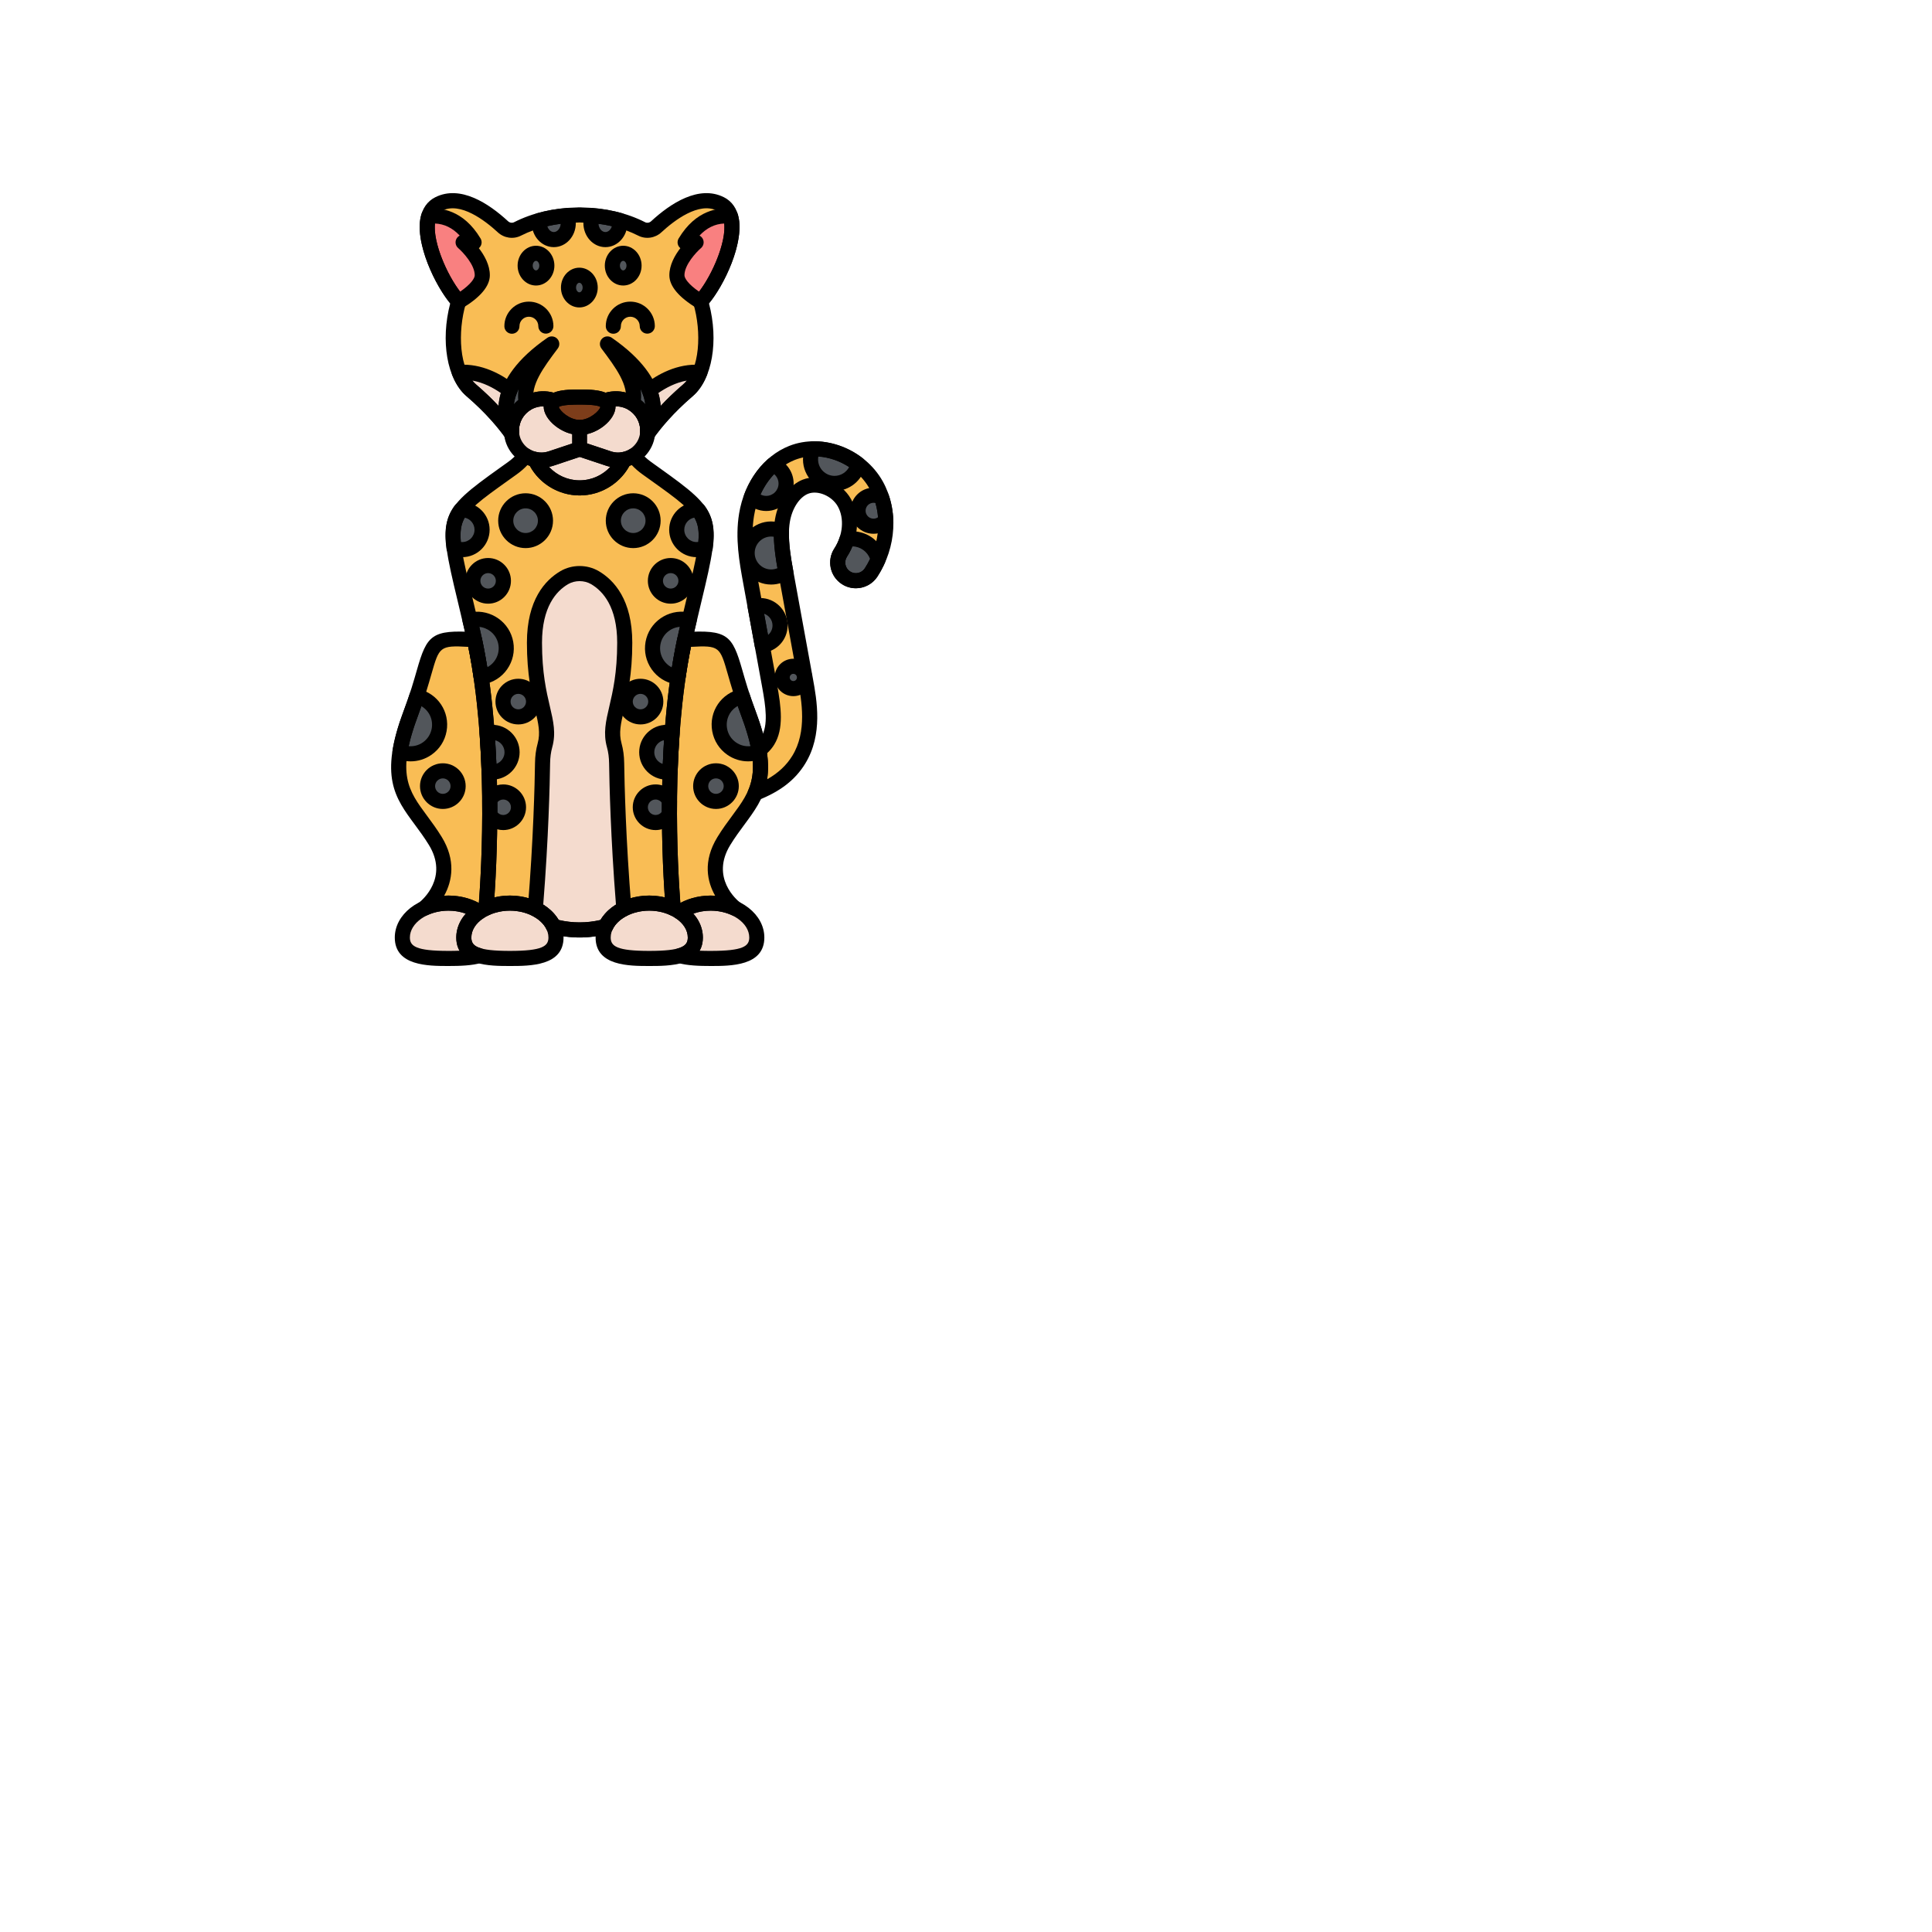 <svg enable-background="new 0 0 512 512" height="100" viewBox="-64 -64 640 640" width="100" xmlns="http://www.w3.org/2000/svg"><path d="m162.83 147.9c-7.366 34.371-4.826 76.519-3.843 88.931-.022-.01-.047-.017-.07-.027.834.374 1.615.805 2.336 1.288-.001-.001-.001-.001-.002-.002 2.703-1.81 6.264-2.921 10.182-2.921 3.016 0 5.82.661 8.188 1.788-.582-.457-11.75-9.478-3.815-22.388 8.145-13.252 17.649-16.866 8.145-42.164-8.646-23.014-3.254-25.588-21.121-24.505z" fill="#f9bd55"/><path d="m76.407 236.936c2.358-1.113 5.144-1.767 8.141-1.767 3.918 0 7.479 1.111 10.182 2.921-.001.001-.001.001-.001.001.706-.473 1.47-.896 2.286-1.266.984-12.418 3.522-54.559-3.843-88.926-17.866-1.083-12.475 1.491-21.121 24.506-9.503 25.298 0 28.912 8.145 42.164 7.836 12.751-2.96 21.707-3.789 22.367z" fill="#f9bd55"/><path d="m150.261 91.089c-1.64-1.175-3.124-2.567-4.368-4.147-1.059.651-2.226 1.088-3.435 1.307.109-.019.22-.024.328-.046-2.594 5.563-8.234 9.42-14.777 9.42-6.55 0-12.193-3.865-14.783-9.437-1.096-.235-2.153-.65-3.119-1.244-1.243 1.581-2.727 2.972-4.368 4.147-24.908 17.845-22.361 14.304-13.112 54.342 8.038 34.792 5.392 78.69 4.386 91.4 2.309-1.047 5.009-1.661 7.908-1.661 6.711 0 12.397 3.235 14.444 7.727 5.626 1.536 11.644 1.536 17.269 0 2.048-4.491 7.734-7.727 14.444-7.727 2.899 0 5.599.614 7.908 1.661-1.007-12.71-3.652-56.608 4.386-91.4 9.25-40.038 11.797-36.497-13.111-54.342z" fill="#f9bd55"/><path d="m226.245 96.685c-5.469-9.796-17.985-14.571-27.897-10.644-7.704 3.052-13.469 10.898-15.043 20.476-1.284 7.812.12 15.501 1.359 22.285l6.276 34.372c1.277 6.99 2.192 13.643-.6 18.191-.745 1.214-1.739 2.25-2.92 3.157 1.044 6.137.371 10.489-1.239 14.244 5.782-2.267 10.999-5.524 14.422-11.101 5.434-8.854 3.478-19.566 2.183-26.654l-6.276-34.371c-1.115-6.105-2.268-12.418-1.323-18.168.879-5.345 3.86-9.755 7.596-11.235 4.353-1.722 10.404.761 12.948 5.319 2.625 4.702 2.122 11.335-1.251 16.504-1.817 2.785-1.033 6.515 1.751 8.333 2.785 1.817 6.516 1.033 8.333-1.751 5.842-8.955 6.502-20.32 1.681-28.957z" fill="#f9bd55"/><g fill="#52565b"><circle cx="198.805" cy="160.412" r="3.695"/><path d="m153.174 198.348c-2.797 0-5.064 2.267-5.064 5.064s2.267 5.064 5.064 5.064c2.035 0 3.778-1.208 4.582-2.939-.003-1.382.003-2.795.015-4.223-.799-1.746-2.551-2.966-4.597-2.966z"/><circle cx="158.174" cy="128.412" r="5.064"/><circle cx="148.174" cy="168.412" r="5.064"/><circle cx="173.174" cy="196.412" r="5.064"/><path d="m191.452 127.139c1.827 0 3.505-.623 4.848-1.658-.817-4.506-1.565-9.093-1.428-13.465-1.037-.496-2.194-.781-3.42-.781-4.392 0-7.952 3.56-7.952 7.952s3.56 7.952 7.952 7.952z"/><path d="m205.317 84.692c-.518 1.056-.817 2.239-.817 3.495 0 4.392 3.56 7.952 7.952 7.952 3.848 0 7.056-2.733 7.793-6.363-4.297-3.341-9.659-5.184-14.928-5.084z"/><path d="m228.061 100.837c-.784-.487-1.701-.78-2.692-.78-2.834 0-5.131 2.297-5.131 5.131s2.297 5.131 5.131 5.131c1.653 0 3.108-.795 4.046-2.009-.099-2.563-.548-5.08-1.354-7.473z"/><path d="m186.13 136.831 2.356 12.905c3.323-.333 5.918-3.138 5.918-6.55 0-3.636-2.947-6.583-6.583-6.583-.586.001-1.15.085-1.691.228z"/><path d="m189.821 102.77c3.636 0 6.583-2.948 6.583-6.583 0-2.862-1.83-5.291-4.38-6.198-3.07 2.732-5.522 6.371-7.113 10.572 1.206 1.353 2.956 2.209 4.91 2.209z"/><path d="m156.821 178.604c-3.636 0-6.583 2.947-6.583 6.583s2.947 6.583 6.583 6.583c.393 0 .775-.041 1.149-.107.14-4.177.355-8.464.668-12.8-.578-.165-1.186-.259-1.817-.259z"/><path d="m160.174 111.484c0 3.636 2.947 6.583 6.583 6.583 1.033 0 2.006-.244 2.875-.668.746-5.596.188-9.116-2.288-12.469-.194-.017-.389-.03-.587-.03-3.635.001-6.583 2.948-6.583 6.584z"/><circle cx="145.757" cy="108.484" r="6.583"/><path d="m164.302 141.454c-5.094-1.381-10.357 1.6-11.781 6.692-1.431 5.117 1.557 10.426 6.675 11.857.477.133.955.211 1.431.267.735-5.049 1.635-10.032 2.746-14.839.318-1.378.627-2.699.929-3.977z"/><path d="m174.395 177.785c.94 5.23 5.941 8.708 11.171 7.769.675-.121 1.312-.325 1.922-.575-.557-3.521-1.68-7.629-3.538-12.573-.78-2.077-1.443-3.981-2.022-5.738-5.096 1.047-8.458 5.967-7.533 11.117z"/><path d="m107.758 203.412c0-2.797-2.267-5.064-5.064-5.064-1.949 0-3.62 1.113-4.467 2.726.014 1.594.02 3.168.016 4.704.852 1.598 2.514 2.698 4.451 2.698 2.797 0 5.064-2.267 5.064-5.064z"/><circle cx="97.694" cy="128.412" r="5.064"/><circle cx="107.694" cy="168.412" r="5.064"/><circle cx="82.694" cy="196.412" r="5.064"/><path d="m99.047 178.604c-.584 0-1.148.083-1.687.226.315 4.354.531 8.659.671 12.854.332.052.67.086 1.016.086 3.636 0 6.583-2.948 6.583-6.583s-2.948-6.583-6.583-6.583z"/><path d="m95.694 111.484c0-3.636-2.947-6.583-6.583-6.583-.152 0-.301.013-.45.023-2.49 3.368-3.045 6.904-2.284 12.543.834.382 1.758.6 2.734.6 3.635 0 6.583-2.948 6.583-6.583z"/><circle cx="110.111" cy="108.484" r="6.583"/><path d="m226.875 121.354c-.88-3.921-4.377-6.854-8.564-6.854-.602 0-1.189.061-1.757.177-.486 1.521-1.175 3.004-2.074 4.382-1.817 2.785-1.033 6.515 1.751 8.333 2.785 1.817 6.516 1.033 8.333-1.751.898-1.377 1.658-2.815 2.311-4.287z"/><path d="m93.527 149.608c.204 1.005.402 2.014.591 3.031.028.149.053.299.08.449.203 1.112.397 2.228.582 3.351.008.049.016.099.024.148.2 1.219.389 2.443.568 3.672.434-.056.867-.133 1.301-.255 5.117-1.431 8.106-6.74 6.675-11.857-1.412-5.051-6.601-8.019-11.656-6.72 0 .002.001.004.001.006.14.594.282 1.199.427 1.815.013.057.027.113.04.171.154.659.31 1.329.468 2.013.269 1.166.525 2.344.771 3.53.044.213.084.431.128.646z"/><path d="m68.505 185.026c.573.226 1.167.415 1.797.528 5.23.939 10.232-2.539 11.171-7.769.918-5.108-2.384-9.988-7.411-11.088-.577 1.749-1.236 3.643-2.012 5.709-1.866 4.966-2.99 9.088-3.545 12.62z"/></g><path d="m120.178 246.564c0 6.293-6.836 6.936-15.268 6.936s-15.268-.643-15.268-6.936 6.836-11.395 15.268-11.395 15.268 5.102 15.268 11.395z" fill="#f4dbce"/><path d="m166.336 246.564c0 6.293-6.836 6.936-15.268 6.936s-15.268-.643-15.268-6.936 6.836-11.395 15.268-11.395 15.268 5.102 15.268 11.395z" fill="#f4dbce"/><path d="m171.432 235.17c-3.918 0-7.479 1.111-10.182 2.921 3.115 2.086 5.086 5.105 5.086 8.474s-1.971 5.11-5.086 6.009c2.703.78 6.264.927 10.182.927 8.432 0 15.268-.643 15.268-6.936 0-6.294-6.836-11.395-15.268-11.395z" fill="#f4dbce"/><path d="m89.643 246.564c0-3.369 1.971-6.388 5.086-8.474-2.703-1.81-6.264-2.921-10.182-2.921-8.432 0-15.268 5.102-15.268 11.395s6.836 6.936 15.268 6.936c3.918 0 7.479-.147 10.182-.927-3.115-.899-5.086-2.639-5.086-6.009z" fill="#f4dbce"/><path d="m142.668 237.059c-1.839-22.411-2.287-40.678-2.396-48.243-.029-1.993-.255-3.979-.792-5.915-2.309-8.327 3.472-13.975 3.472-33.986 0-13.173-5.521-19.005-9.856-21.555-3.081-1.812-7.111-1.812-10.192 0-4.335 2.55-9.856 8.382-9.856 21.555 0 20.011 5.781 25.659 3.472 33.986-.537 1.936-.763 3.922-.792 5.915-.109 7.565-.558 25.831-2.396 48.243 2.794 1.38 4.935 3.428 6.034 5.838 5.626 1.536 11.644 1.536 17.269 0 1.098-2.411 3.239-4.459 6.033-5.838z" fill="#f4dbce"/><path d="m174.678 3.564c-7.285-3.643-16.193 2.862-21.298 7.573-1.307 1.206-3.219 1.509-4.805.704-5.491-2.787-12.154-4.507-20.121-4.63v-.015c-.006 0-.006 0-.005 0-.029 0-.186 0-.903 0v.016c-7.967.122-14.631 1.843-20.121 4.63-1.586.805-3.498.503-4.805-.704-5.104-4.712-14.012-11.217-21.298-7.574-9.077 4.539.117 25.447 6.59 32.306-3.57 12.088-1.544 24.497 4.221 29.439 6.577 5.637 10.832 10.793 13.352 14.323-.263-2.515.427-5.126 1.992-7.25 2.811-3.815 7.795-5.248 12.162-3.604 1.663-1.135 5.068-1.255 8.36-1.255s6.697.121 8.36 1.255c4.368-1.644 9.352-.211 12.162 3.604 1.565 2.125 2.255 4.735 1.992 7.25 2.52-3.529 6.775-8.686 13.352-14.323 5.765-4.942 7.79-17.351 4.221-29.439 6.475-6.859 15.669-27.768 6.592-32.306z" fill="#f9bd55"/><ellipse cx="142.443" cy="23.994" fill="#52565b" rx="3.592" ry="4.086"/><ellipse cx="127.915" cy="31.258" fill="#52565b" rx="3.592" ry="4.086"/><path d="m131.757 9.92c0 3.009 2.144 5.448 4.79 5.448s4.79-2.439 4.79-5.448c0-.129-.005-.52-.014-.89-2.856-.812-5.951-1.373-9.297-1.638-.173.818-.269 1.904-.269 2.528z" fill="#52565b"/><ellipse cx="113.557" cy="23.994" fill="#52565b" rx="3.592" ry="4.086"/><path d="m124.243 9.92c0-.628-.097-1.705-.27-2.528-3.344.266-6.437.826-9.291 1.637-.011.371-.017.748-.017.891 0 3.009 2.144 5.448 4.79 5.448 2.644 0 4.788-2.439 4.788-5.448z" fill="#52565b"/><path d="m145.613 69.701c1.104.687 2.099 1.582 2.909 2.681 1.395 1.894 2.093 4.173 2.043 6.427 2.33-4.349 5.611-15.758-13.339-28.877 4.943 6.59 9.88 13.179 8.387 19.769z" fill="#52565b"/><path d="m107.478 72.382c.81-1.1 1.805-1.994 2.909-2.681-1.492-6.589 3.445-13.179 8.387-19.768-18.95 13.119-15.669 24.528-13.339 28.877-.05-2.255.647-4.534 2.043-6.428z" fill="#52565b"/><path d="m168.087 35.87c5.266-5.58 12.33-20.454 9.898-28.253-4.178-.447-10.228.66-15.027 8.659h3.632s-6.356 5.448-6.356 10.896c0 3.341 4.437 6.679 7.87 8.764-.006-.022-.01-.044-.017-.066z" fill="#f98080"/><path d="m89.409 16.276h3.632c-4.799-7.999-10.848-9.106-15.026-8.659-2.432 7.799 4.633 22.673 9.898 28.253-.006.022-.011.044-.018.066 3.434-2.084 7.87-5.423 7.87-8.764 0-5.448-6.356-10.896-6.356-10.896z" fill="#f98080"/><path d="m137.405 70.633c0 2.887-4.822 6.971-9.405 6.971s-9.405-4.083-9.405-6.971c0-2.887 4.822-3.11 9.405-3.11s9.405.222 9.405 3.11z" fill="#7d3d1a"/><path d="m148.523 72.382c-2.811-3.815-7.795-5.248-12.163-3.604.652.445 1.045 1.041 1.045 1.855 0 2.887-4.822 6.971-9.405 6.971s-9.405-4.083-9.405-6.971c0-.814.393-1.41 1.045-1.855-4.368-1.644-9.352-.211-12.163 3.604-2.564 3.479-2.792 8.262-.305 11.796 2.573 3.656 7.165 5.095 11.273 3.725l9.555-3.184 9.554 3.185c4.107 1.369 8.7-.07 11.273-3.725 2.488-3.535 2.259-8.317-.304-11.797z" fill="#f4dbce"/><path d="m137.652 87.904-9.554-3.185-9.554 3.185c-1.753.584-3.594.653-5.33.26 2.586 5.584 8.236 9.459 14.795 9.459 6.543 0 12.182-3.857 14.777-9.42-1.678.344-3.446.263-5.134-.299z" fill="#f4dbce"/><path d="m151.101 65.293c2.454 6.165.806 11.013-.536 13.517 0-.018-.001-.036-.001-.054-.005.293-.02.585-.05.876 2.52-3.529 6.775-8.686 13.352-14.323 1.661-1.424 3-3.483 3.996-5.961-6.788-.484-12.722 2.801-16.761 5.945z" fill="#f4dbce"/><path d="m105.434 78.81c-1.342-2.504-2.99-7.352-.536-13.517-4.038-3.144-9.972-6.429-16.761-5.945.996 2.478 2.335 4.537 3.996 5.961 6.577 5.637 10.832 10.793 13.352 14.323-.03-.291-.045-.583-.05-.875.001.017-.001.035-.001.053z" fill="#f4dbce"/><path d="m104.911 256c-6.646 0-17.768 0-17.768-9.436 0-7.662 7.971-13.895 17.768-13.895s17.768 6.233 17.768 13.895c0 9.436-11.123 9.436-17.768 9.436zm0-18.331c-6.921 0-12.768 4.073-12.768 8.895 0 2.876 2.035 4.436 12.768 4.436s12.768-1.559 12.768-4.436c0-4.821-5.847-8.895-12.768-8.895z"/><path d="m151.068 256c-6.646 0-17.768 0-17.768-9.436 0-7.662 7.971-13.895 17.768-13.895s17.768 6.233 17.768 13.895c0 9.436-11.122 9.436-17.768 9.436zm0-18.331c-6.921 0-12.768 4.073-12.768 8.895 0 2.876 2.035 4.436 12.768 4.436s12.768-1.559 12.768-4.436c0-4.821-5.847-8.895-12.768-8.895z"/><path d="m171.432 256c-3.802 0-7.751-.124-10.875-1.024-1.07-.309-1.807-1.288-1.807-2.402s.737-2.094 1.807-2.402c2.731-.788 3.279-1.964 3.279-3.607 0-2.407-1.413-4.679-3.977-6.397-.693-.464-1.109-1.243-1.109-2.077s.416-1.613 1.109-2.077c3.219-2.156 7.33-3.344 11.573-3.344 9.797 0 17.768 6.233 17.768 13.895 0 9.435-11.122 9.435-17.768 9.435zm-3.706-5.067c1.239.054 2.501.067 3.707.067 10.733 0 12.768-1.559 12.768-4.436 0-4.822-5.847-8.895-12.768-8.895-2.016 0-3.979.338-5.751.978 2.036 2.299 3.155 5.053 3.155 7.917-.001 1.364-.26 2.925-1.111 4.369z"/><path d="m84.547 256c-6.646 0-17.768 0-17.768-9.436 0-7.662 7.971-13.895 17.768-13.895 4.243 0 8.353 1.188 11.573 3.344.693.464 1.109 1.243 1.109 2.077s-.416 1.613-1.109 2.077c-2.564 1.718-3.977 3.99-3.977 6.397 0 1.643.548 2.819 3.279 3.607 1.07.309 1.807 1.289 1.807 2.402s-.737 2.093-1.808 2.402c-3.123.901-7.072 1.025-10.874 1.025zm0-18.331c-6.921 0-12.768 4.073-12.768 8.895 0 2.876 2.035 4.436 12.768 4.436 1.206 0 2.467-.013 3.707-.067-.852-1.444-1.111-3.005-1.111-4.369 0-2.864 1.119-5.618 3.155-7.917-1.773-.639-3.735-.978-5.751-.978z"/><path d="m161.251 240.592c-.48 0-.964-.138-1.39-.423-.604-.404-1.266-.77-1.968-1.084-.005-.002-.01-.004-.015-.006-1.044-.477-1.603-1.582-1.432-2.663-1.002-13.002-3.388-54.852 3.939-89.04.235-1.097 1.173-1.904 2.293-1.972 14.32-.866 15.897.931 19.216 12.536 1.003 3.51 2.252 7.879 4.396 13.587 8.128 21.64 2.905 28.704-3.708 37.647-1.532 2.071-3.116 4.213-4.647 6.705-6.68 10.866 2.195 18.3 3.229 19.112 1.002.787 1.252 2.201.581 3.283-.671 1.083-2.048 1.488-3.199.94-2.125-1.011-4.585-1.545-7.114-1.545-3.219 0-6.299.863-8.691 2.432-.435.324-.96.491-1.49.491zm3.637-90.31c-6.558 32.415-4.527 71.314-3.525 84.829 3.352-1.798 7.473-2.653 11.538-2.394-2.583-4.558-4.208-11.349.775-19.456 1.644-2.674 3.292-4.904 4.887-7.06 6.155-8.323 10.221-13.821 3.048-32.916-2.215-5.897-3.549-10.563-4.523-13.97-2.585-9.038-2.74-9.574-12.2-9.033z"/><path d="m94.728 240.591c-.485 0-.971-.141-1.392-.423-2.403-1.611-5.524-2.499-8.788-2.499-2.51 0-4.956.528-7.074 1.527-1.148.543-2.52.138-3.189-.94-.67-1.077-.427-2.486.565-3.276 1.028-.818 9.85-8.307 3.215-19.101-1.532-2.492-3.116-4.634-4.647-6.705-6.613-8.943-11.837-16.007-3.708-37.647 2.144-5.708 3.393-10.077 4.396-13.587 3.318-11.605 4.894-13.403 19.216-12.536 1.12.068 2.058.875 2.293 1.972 7.448 34.751 4.861 77.403 3.891 89.647-.072.908-.632 1.705-1.462 2.081-.686.311-1.334.668-1.924 1.064-.422.282-.907.423-1.392.423zm-10.181-7.922c3.616 0 7.135.862 10.089 2.452 1.002-13.498 3.038-52.405-3.524-84.839-9.459-.542-9.615-.004-12.199 9.033-.974 3.407-2.308 8.073-4.523 13.97-7.172 19.095-3.106 24.593 3.048 32.916 1.594 2.156 3.243 4.386 4.887 7.06 4.695 7.638 3.56 14.494.812 19.452.468-.029.939-.044 1.41-.044z"/><path d="m140.728 90.923c-1.318 0-2.654-.211-3.964-.648l-8.764-2.921-8.764 2.921c-5.247 1.75-10.916-.123-14.108-4.658-3.071-4.363-2.936-10.278.336-14.718 3.44-4.668 9.63-6.504 15.056-4.461.873.329 1.491 1.116 1.602 2.043.107.899-.28 1.785-1.009 2.316.278 1.297 3.565 4.306 6.886 4.306 3.32 0 6.607-3.008 6.886-4.305-.692-.538-1.083-1.42-.978-2.294.111-.926.697-1.738 1.57-2.066 5.425-2.042 11.616-.208 15.056 4.461l-2.013 1.483 2.013-1.482c3.272 4.44 3.407 10.354.336 14.718-2.392 3.402-6.182 5.305-10.141 5.305zm-12.728-8.704c.267 0 .534.043.791.128l9.554 3.185c3.136 1.043 6.526-.077 8.438-2.793 1.831-2.602 1.721-6.167-.273-8.874-1.567-2.127-4.083-3.314-6.604-3.255v.023c0 4.514-6.231 9.471-11.905 9.471s-11.905-4.957-11.905-9.471c0-.008 0-.015 0-.023-2.552-.053-5.038 1.128-6.604 3.255-1.994 2.707-2.104 6.273-.273 8.875 1.911 2.716 5.302 3.838 8.438 2.793l9.554-3.185c.255-.086.522-.129.789-.129z"/><path d="m128 87.157c-1.381 0-2.5-1.119-2.5-2.5v-5.927c0-1.381 1.119-2.5 2.5-2.5s2.5 1.119 2.5 2.5v5.927c0 1.381-1.119 2.5-2.5 2.5z"/><path d="m128.009 100.123c-7.296 0-13.994-4.282-17.063-10.909-.4-.865-.274-1.882.324-2.623.6-.741 1.567-1.078 2.497-.867 1.328.301 2.706.234 3.987-.193l9.554-3.185c.513-.171 1.068-.171 1.581 0l9.554 3.185c1.227.409 2.554.486 3.84.222.925-.192 1.879.158 2.465.899.585.742.703 1.75.304 2.606-3.078 6.601-9.768 10.865-17.043 10.865zm-10.146-9.456c2.576 2.788 6.245 4.456 10.146 4.456 3.914 0 7.597-1.682 10.175-4.488-.446-.095-.888-.215-1.322-.36l-8.764-2.921-8.764 2.921c-.483.162-.974.292-1.471.392z"/><path d="m150.514 82.132c-.296 0-.596-.052-.885-.162-1.062-.402-1.719-1.469-1.601-2.598.2-1.918-.354-3.925-1.519-5.507-2.118-2.875-5.929-4.005-9.269-2.747-.763.287-1.617.185-2.29-.275-1.202-.82-5.378-.82-6.951-.82s-5.749 0-6.951.82c-.673.46-1.527.562-2.29.275-3.337-1.257-7.15-.127-9.269 2.747-1.166 1.582-1.719 3.589-1.519 5.507.118 1.129-.54 2.196-1.601 2.598-1.062.401-2.26.038-2.92-.885-2.335-3.271-6.476-8.333-12.944-13.877-6.451-5.529-8.631-18.277-5.366-30.703-5.206-6.279-11.379-19.66-9.886-28.089.586-3.31 2.298-5.761 4.95-7.086 8.297-4.149 17.691 2.046 24.112 7.972.549.507 1.345.633 1.977.312 6.092-3.093 13.133-4.739 20.93-4.896.106-.014.214-.021.323-.021h.903c.11 0 .218.007.325.021 7.799.156 14.84 1.802 20.933 4.896.632.32 1.427.195 1.978-.312 6.421-5.926 15.814-12.122 24.112-7.972 2.651 1.326 4.363 3.776 4.95 7.086 1.493 8.429-4.68 21.81-9.886 28.089 3.265 12.426 1.085 25.174-5.366 30.703-6.468 5.544-10.609 10.606-12.944 13.877-.48.671-1.246 1.047-2.036 1.047zm-10.485-16.521c4.055 0 8.006 1.896 10.506 5.288.621.842 1.132 1.746 1.529 2.69 2.511-2.967 5.86-6.479 10.175-10.178 5.681-4.869 6.215-17.467 3.45-26.833-.252-.854-.032-1.777.579-2.424 4.623-4.899 10.808-17.784 9.553-24.868-.411-2.316-1.488-3.099-2.263-3.487-6.044-3.022-14.175 3.197-18.484 7.174-2.079 1.918-5.146 2.359-7.632 1.096-5.482-2.783-11.884-4.25-19.028-4.359-.082-.001-.163-.006-.242-.015h-.348c-.08.009-.16.014-.241.015-7.144.11-13.546 1.577-19.028 4.359-2.486 1.264-5.553.822-7.632-1.096-4.307-3.975-12.438-10.193-18.483-7.173-.775.388-1.852 1.17-2.263 3.487-1.255 7.083 4.93 19.969 9.553 24.868.611.647.832 1.57.579 2.424-2.765 9.366-2.231 21.963 3.45 26.833 4.315 3.699 7.664 7.21 10.175 10.177.397-.944.909-1.847 1.529-2.689 3.208-4.353 8.803-6.243 13.946-4.822 2.036-.861 4.87-1.054 8.589-1.054 3.72 0 6.553.193 8.589 1.054 1.137-.315 2.294-.467 3.442-.467z"/><path d="m139.175 46.561c-1.377 0-2.496-1.114-2.5-2.492-.007-2.169.832-4.212 2.361-5.751s3.566-2.391 5.736-2.397h.027c4.466 0 8.107 3.626 8.122 8.096.004 1.381-1.111 2.504-2.492 2.508-.003 0-.006 0-.008 0-1.377 0-2.496-1.114-2.5-2.492-.006-1.719-1.405-3.113-3.123-3.113-.003 0-.007 0-.01 0-.834.002-1.618.33-2.206.922s-.91 1.377-.908 2.211c.004 1.381-1.111 2.503-2.492 2.508-.001 0-.004 0-.007 0z"/><path d="m105.579 46.561c-1.377 0-2.496-1.114-2.5-2.492-.007-2.169.832-4.212 2.361-5.751s3.566-2.391 5.736-2.397h.027c4.466 0 8.107 3.626 8.122 8.096.004 1.381-1.111 2.504-2.492 2.508-.003 0-.006 0-.008 0-1.377 0-2.496-1.114-2.5-2.492-.006-1.719-1.405-3.113-3.123-3.113-.003 0-.007 0-.01 0-.834.002-1.618.33-2.206.922s-.91 1.377-.908 2.211c.004 1.381-1.111 2.503-2.492 2.508-.002 0-.005 0-.007 0z"/><path d="m142.443 30.581c-3.359 0-6.092-2.955-6.092-6.586s2.733-6.586 6.092-6.586 6.092 2.955 6.092 6.586c.001 3.631-2.732 6.586-6.092 6.586zm0-8.173c-.517 0-1.092.651-1.092 1.586s.576 1.586 1.092 1.586 1.092-.651 1.092-1.586c.001-.934-.575-1.586-1.092-1.586z"/><path d="m127.915 37.845c-3.359 0-6.092-2.955-6.092-6.586s2.733-6.586 6.092-6.586 6.092 2.955 6.092 6.586-2.733 6.586-6.092 6.586zm0-8.173c-.517 0-1.092.651-1.092 1.586s.575 1.586 1.092 1.586 1.092-.651 1.092-1.586c0-.934-.575-1.586-1.092-1.586z"/><path d="m136.546 17.868c-4.02 0-7.29-3.565-7.29-7.948 0-.729.1-1.991.32-3.041.258-1.231 1.401-2.079 2.645-1.979 3.422.271 6.714.853 9.784 1.726 1.052.3 1.788 1.249 1.815 2.342.01.396.016.814.016.953 0 4.382-3.27 7.947-7.29 7.947zm-2.283-7.73c.09 1.501 1.099 2.73 2.283 2.73.966 0 1.816-.819 2.145-1.936-1.43-.332-2.91-.598-4.428-.794z"/><path d="m113.557 30.581c-3.359 0-6.092-2.955-6.092-6.586s2.733-6.586 6.092-6.586 6.092 2.955 6.092 6.586-2.733 6.586-6.092 6.586zm0-8.173c-.517 0-1.092.651-1.092 1.586s.576 1.586 1.092 1.586 1.092-.651 1.092-1.586c0-.934-.576-1.586-1.092-1.586z"/><path d="m119.454 17.868c-4.02 0-7.29-3.565-7.29-7.948 0-.155.006-.563.019-.966.033-1.089.767-2.031 1.815-2.329 3.067-.873 6.357-1.453 9.778-1.725 1.248-.096 2.385.747 2.644 1.977.223 1.056.324 2.318.324 3.043-.001 4.383-3.271 7.948-7.29 7.948zm-2.145-6.935c.329 1.117 1.178 1.936 2.145 1.936 1.184 0 2.193-1.229 2.283-2.73-1.518.195-2.997.461-4.428.794z"/><path d="m128 246.553c-3.126 0-6.253-.415-9.293-1.245-.716-.195-1.308-.699-1.616-1.375-1.681-3.688-6.685-6.264-12.169-6.264-2.423 0-4.801.498-6.875 1.438-.807.366-1.746.277-2.469-.23-.725-.508-1.126-1.362-1.056-2.244.995-12.561 3.623-56.218-4.329-90.64-.962-4.166-1.852-7.858-2.645-11.152-6.76-28.061-6.362-29.293 14.183-43.96l2.554-1.825c1.489-1.066 2.787-2.298 3.859-3.661.785-.998 2.194-1.249 3.275-.584.709.437 1.494.749 2.334.929.767.165 1.412.679 1.742 1.39 2.257 4.855 7.17 7.992 12.516 7.992 4.936 0 9.505-2.675 11.953-6.906.013-1.175.853-2.212 2.051-2.429.924-.167 1.789-.496 2.571-.977 1.081-.665 2.489-.416 3.274.584 1.072 1.363 2.37 2.594 3.859 3.661l2.554 1.825c20.545 14.667 20.942 15.899 14.183 43.96-.793 3.293-1.683 6.986-2.645 11.152-7.953 34.421-5.324 78.079-4.329 90.64.07.882-.332 1.735-1.056 2.244-.724.508-1.664.596-2.469.23-2.075-.941-4.452-1.438-6.875-1.438-5.484 0-10.488 2.576-12.169 6.264-.308.675-.9 1.179-1.616 1.375-3.044.831-6.17 1.246-9.297 1.246zm-6.938-5.804c4.561 1.073 9.314 1.073 13.875 0 2.859-4.877 9.164-8.079 16.142-8.079 1.745 0 3.478.203 5.14.595-1.099-16.206-2.729-56.168 4.717-88.396.966-4.182 1.86-7.89 2.656-11.197 3.167-13.145 4.756-19.743 3.318-24.244-1.398-4.376-6.126-7.751-15.545-14.476l-2.561-1.831c-1.295-.928-2.48-1.96-3.539-3.083-.245.096-.492.185-.743.265-3.272 6.001-9.631 9.819-16.515 9.819-6.882 0-13.237-3.815-16.51-9.813-.258-.083-.513-.173-.764-.272-1.059 1.123-2.244 2.155-3.54 3.083l-2.561 1.831c-9.419 6.724-14.147 10.1-15.545 14.476-1.438 4.501.152 11.099 3.318 24.244.796 3.307 1.69 7.015 2.656 11.198 7.445 32.229 5.816 72.19 4.717 88.396 1.663-.393 3.396-.595 5.14-.595 6.981-.001 13.286 3.201 16.144 8.079z"/><path d="m186.181 201.266c-.664 0-1.316-.265-1.796-.76-.702-.724-.899-1.798-.502-2.725 1.612-3.76 1.943-7.719 1.072-12.839-.156-.914.207-1.838.942-2.402 1.004-.771 1.761-1.583 2.312-2.482 2.33-3.795 1.458-9.939.271-16.434l-6.275-34.372c-1.275-6.984-2.722-14.899-1.367-23.14 1.716-10.44 8.073-19.021 16.589-22.395 11.037-4.373 24.943.897 31.001 11.749 5.269 9.438 4.574 21.818-1.771 31.54-2.567 3.934-7.858 5.046-11.793 2.479-3.935-2.568-5.046-7.858-2.479-11.792 2.88-4.413 3.347-10.006 1.163-13.919-1.941-3.476-6.632-5.483-9.846-4.213-2.89 1.145-5.321 4.889-6.049 9.316-.875 5.322.239 11.418 1.316 17.313l6.275 34.371c1.363 7.463 3.423 18.741-2.512 28.411-3.303 5.381-8.273 9.232-15.64 12.121-.296.117-.605.173-.911.173zm3.92-15.738c.422 3.131.424 5.975-.003 8.642 3.714-2.1 6.429-4.646 8.374-7.813 4.934-8.039 3.081-18.184 1.854-24.897l-6.275-34.371c-1.153-6.315-2.346-12.845-1.331-19.023 1.019-6.194 4.607-11.357 9.142-13.154 5.533-2.189 12.885.752 16.052 6.424 3.066 5.492 2.527 13.163-1.34 19.089-1.061 1.626-.602 3.812 1.024 4.873 1.625 1.06 3.812.602 4.873-1.024 5.341-8.185 5.966-18.536 1.592-26.37-4.881-8.743-16.001-13.022-24.793-9.538-6.892 2.73-12.064 9.841-13.497 18.558-1.214 7.384.149 14.847 1.352 21.43l6.275 34.372c1.368 7.487 2.326 14.646-.929 19.948-.626 1.018-1.42 1.974-2.37 2.854z"/><path d="m198.805 166.607c-3.416 0-6.195-2.779-6.195-6.195s2.779-6.195 6.195-6.195 6.195 2.779 6.195 6.195-2.779 6.195-6.195 6.195zm0-7.39c-.659 0-1.195.536-1.195 1.195s.536 1.195 1.195 1.195 1.195-.536 1.195-1.195-.536-1.195-1.195-1.195z"/><path d="m153.174 210.976c-4.171 0-7.564-3.393-7.564-7.564s3.393-7.564 7.564-7.564c2.944 0 5.641 1.737 6.87 4.426.152.333.229.694.227 1.06-.011 1.419-.018 2.824-.014 4.197.001.366-.079.729-.233 1.061-1.239 2.663-3.927 4.384-6.85 4.384zm0-10.128c-1.414 0-2.564 1.15-2.564 2.564s1.15 2.564 2.564 2.564c.843 0 1.606-.407 2.082-1.086 0-.968.004-1.95.01-2.941-.474-.68-1.254-1.101-2.092-1.101z"/><path d="m158.174 135.976c-4.171 0-7.564-3.393-7.564-7.564s3.393-7.564 7.564-7.564 7.564 3.393 7.564 7.564-3.393 7.564-7.564 7.564zm0-10.128c-1.414 0-2.564 1.15-2.564 2.564s1.15 2.564 2.564 2.564 2.564-1.15 2.564-2.564-1.15-2.564-2.564-2.564z"/><path d="m148.174 175.976c-4.171 0-7.564-3.393-7.564-7.564s3.393-7.564 7.564-7.564 7.564 3.393 7.564 7.564-3.393 7.564-7.564 7.564zm0-10.128c-1.414 0-2.564 1.15-2.564 2.564s1.15 2.564 2.564 2.564 2.564-1.15 2.564-2.564-1.15-2.564-2.564-2.564z"/><path d="m173.174 203.976c-4.171 0-7.564-3.393-7.564-7.564s3.393-7.564 7.564-7.564 7.564 3.393 7.564 7.564-3.393 7.564-7.564 7.564zm0-10.128c-1.414 0-2.564 1.15-2.564 2.564s1.15 2.564 2.564 2.564 2.564-1.15 2.564-2.564-1.15-2.564-2.564-2.564z"/><path d="m191.452 129.639c-5.763 0-10.452-4.689-10.452-10.452s4.689-10.452 10.452-10.452c1.561 0 3.074.345 4.498 1.025.894.428 1.452 1.343 1.421 2.334-.13 4.155.615 8.671 1.389 12.941.167.919-.193 1.855-.933 2.425-1.848 1.426-4.053 2.179-6.375 2.179zm0-15.904c-3.006 0-5.452 2.446-5.452 5.452s2.446 5.452 5.452 5.452c.725 0 1.429-.142 2.084-.417-.593-3.408-1.107-6.939-1.173-10.41-.3-.051-.604-.077-.911-.077z"/><path d="m212.452 98.639c-5.763 0-10.452-4.689-10.452-10.452 0-1.6.361-3.146 1.073-4.597.413-.84 1.26-1.38 2.197-1.397 5.843-.113 11.715 1.881 16.51 5.61.75.583 1.104 1.541.916 2.471-.985 4.847-5.293 8.365-10.244 8.365zm-5.368-11.401c-.056.312-.084.629-.084.949 0 3.006 2.446 5.452 5.452 5.452 2.057 0 3.9-1.163 4.825-2.912-3.076-2.011-6.654-3.235-10.193-3.489z"/><path d="m225.369 112.818c-4.208 0-7.631-3.423-7.631-7.631s3.423-7.631 7.631-7.631c1.403 0 2.79.399 4.009 1.155.495.307.867.776 1.052 1.328.875 2.6 1.375 5.35 1.483 8.173.022.586-.162 1.161-.52 1.625-1.464 1.894-3.66 2.981-6.024 2.981zm0-10.262c-1.451 0-2.631 1.18-2.631 2.631s1.18 2.631 2.631 2.631c.537 0 1.05-.168 1.484-.476-.13-1.612-.415-3.187-.849-4.703-.207-.055-.42-.083-.635-.083z"/><path d="m188.484 152.237c-1.194 0-2.238-.853-2.457-2.051l-2.356-12.905c-.234-1.283.557-2.531 1.818-2.865.778-.207 1.562-.312 2.333-.312 5.008 0 9.083 4.075 9.083 9.083 0 4.685-3.512 8.57-8.168 9.037-.086.009-.17.013-.253.013zm.641-12.92 1.285 7.035c.918-.75 1.495-1.892 1.495-3.166-.001-1.795-1.166-3.323-2.78-3.869z"/><path d="m189.821 105.271c-2.581 0-5.05-1.11-6.776-3.045-.62-.695-.802-1.678-.472-2.549 1.728-4.562 4.421-8.557 7.789-11.554.681-.607 1.64-.792 2.499-.488 3.614 1.285 6.043 4.722 6.043 8.553 0 5.008-4.074 9.083-9.083 9.083zm-1.887-5.469c.578.304 1.225.468 1.887.468 2.251 0 4.083-1.832 4.083-4.083 0-1.227-.556-2.364-1.464-3.125-1.812 1.898-3.341 4.186-4.506 6.74z"/><path d="m156.821 194.271c-5.008 0-9.083-4.075-9.083-9.083s4.075-9.083 9.083-9.083c.839 0 1.683.12 2.507.357 1.136.327 1.888 1.404 1.803 2.583-.294 4.073-.518 8.348-.664 12.704-.04 1.181-.9 2.173-2.064 2.378-.551.096-1.07.144-1.582.144zm-.847-13.079c-1.846.391-3.236 2.034-3.236 3.995 0 1.813 1.188 3.354 2.826 3.885.108-2.674.246-5.31.41-7.88z"/><path d="m166.757 120.567c-5.008 0-9.083-4.075-9.083-9.083s4.075-9.083 9.083-9.083c.272 0 .541.016.807.04.713.063 1.366.429 1.792 1.005 2.804 3.797 3.602 7.935 2.755 14.284-.111.83-.63 1.55-1.383 1.917-1.254.61-2.59.92-3.971.92zm-.73-13.101c-1.904.345-3.353 2.016-3.353 4.018 0 2.251 1.832 4.083 4.083 4.083.192 0 .384-.014.573-.041.323-3.536-.06-5.924-1.303-8.06z"/><path d="m145.757 117.567c-5.008 0-9.083-4.075-9.083-9.083s4.075-9.083 9.083-9.083 9.083 4.075 9.083 9.083-4.074 9.083-9.083 9.083zm0-13.167c-2.251 0-4.083 1.832-4.083 4.083s1.832 4.083 4.083 4.083 4.083-1.832 4.083-4.083-1.831-4.083-4.083-4.083z"/><path d="m160.629 162.771c-.097 0-.194-.005-.293-.017-.69-.081-1.266-.189-1.814-.342-3.119-.872-5.71-2.906-7.299-5.728s-1.983-6.092-1.111-9.21c1.786-6.384 8.442-10.167 14.843-8.432 1.301.353 2.088 1.674 1.779 2.987-.3 1.274-.609 2.591-.926 3.966-1.035 4.48-1.946 9.405-2.708 14.637-.181 1.24-1.246 2.139-2.471 2.139zm.592-19.127c-2.888.236-5.47 2.236-6.292 5.176-.512 1.832-.281 3.753.652 5.411.705 1.251 1.745 2.238 3 2.868.688-4.327 1.479-8.43 2.356-12.23.095-.414.19-.822.284-1.225z"/><path d="m183.84 188.209c-2.451 0-4.841-.744-6.895-2.173-2.658-1.849-4.438-4.622-5.01-7.809-1.172-6.521 2.997-12.674 9.491-14.007 1.244-.257 2.48.461 2.877 1.666.636 1.927 1.286 3.772 1.988 5.641 1.859 4.951 3.059 9.223 3.667 13.061.182 1.146-.449 2.266-1.523 2.705-.837.343-1.63.579-2.424.722-.725.13-1.451.194-2.171.194zm-3.464-18.334c-2.592 1.438-4.074 4.382-3.52 7.468.336 1.872 1.382 3.501 2.943 4.588 1.418.986 3.112 1.417 4.81 1.236-.625-2.941-1.614-6.197-2.999-9.882-.427-1.138-.836-2.266-1.234-3.41z"/><path d="m102.694 210.976c-2.784 0-5.335-1.541-6.657-4.021-.194-.364-.295-.771-.294-1.183.004-1.527-.002-3.091-.016-4.675-.003-.412.095-.818.286-1.184 1.315-2.507 3.875-4.065 6.681-4.065 4.171 0 7.564 3.393 7.564 7.564s-3.393 7.564-7.564 7.564zm-1.95-5.932c.481.584 1.191.932 1.95.932 1.414 0 2.564-1.15 2.564-2.564s-1.15-2.564-2.564-2.564c-.766 0-1.48.352-1.961.944.008 1.097.012 2.183.011 3.252z"/><path d="m97.694 135.976c-4.171 0-7.564-3.393-7.564-7.564s3.393-7.564 7.564-7.564 7.564 3.393 7.564 7.564-3.393 7.564-7.564 7.564zm0-10.128c-1.414 0-2.564 1.15-2.564 2.564s1.15 2.564 2.564 2.564 2.564-1.15 2.564-2.564-1.151-2.564-2.564-2.564z"/><path d="m107.694 175.976c-4.171 0-7.564-3.393-7.564-7.564s3.393-7.564 7.564-7.564 7.564 3.393 7.564 7.564-3.393 7.564-7.564 7.564zm0-10.128c-1.414 0-2.564 1.15-2.564 2.564s1.15 2.564 2.564 2.564 2.564-1.15 2.564-2.564-1.151-2.564-2.564-2.564z"/><path d="m82.694 203.976c-4.171 0-7.564-3.393-7.564-7.564s3.393-7.564 7.564-7.564 7.564 3.393 7.564 7.564-3.393 7.564-7.564 7.564zm0-10.128c-1.414 0-2.564 1.15-2.564 2.564s1.15 2.564 2.564 2.564 2.564-1.15 2.564-2.564-1.151-2.564-2.564-2.564z"/><path d="m99.047 194.271c-.436 0-.894-.038-1.397-.116-1.188-.184-2.077-1.186-2.117-2.387-.146-4.371-.37-8.663-.667-12.757-.086-1.198.691-2.289 1.853-2.597.775-.206 1.559-.31 2.329-.31 5.008 0 9.083 4.075 9.083 9.083-.001 5.009-4.076 9.084-9.084 9.084zm.981-13.048c.163 2.547.299 5.158.406 7.805 1.571-.569 2.696-2.076 2.696-3.841 0-1.914-1.323-3.523-3.102-3.964z"/><path d="m89.111 120.567c-1.306 0-2.576-.278-3.775-.828-.78-.357-1.322-1.089-1.437-1.939-.862-6.393-.064-10.554 2.752-14.363.436-.589 1.108-.958 1.839-1.008.25-.018.434-.029.622-.029 5.008 0 9.083 4.075 9.083 9.083-.001 5.009-4.076 9.084-9.084 9.084zm-.44-5.024c.146.016.292.024.439.024 2.251 0 4.083-1.832 4.083-4.083 0-1.96-1.389-3.603-3.234-3.994-1.232 2.132-1.611 4.522-1.288 8.053z"/><path d="m110.111 117.567c-5.009 0-9.083-4.075-9.083-9.083s4.075-9.083 9.083-9.083 9.083 4.075 9.083 9.083-4.075 9.083-9.083 9.083zm0-13.167c-2.251 0-4.083 1.832-4.083 4.083s1.832 4.083 4.083 4.083 4.083-1.832 4.083-4.083-1.832-4.083-4.083-4.083z"/><path d="m219.508 130.868c-1.597 0-3.21-.447-4.644-1.383-3.935-2.568-5.046-7.858-2.479-11.792.753-1.155 1.354-2.426 1.787-3.777.276-.863.997-1.509 1.884-1.689.741-.15 1.5-.227 2.254-.227 5.314 0 9.839 3.621 11.003 8.806.117.523.063 1.07-.153 1.56-.736 1.662-1.578 3.223-2.503 4.641-1.632 2.5-4.364 3.861-7.149 3.861zm-1.141-13.868c-.492 1.203-1.092 2.35-1.793 3.424-1.061 1.626-.602 3.812 1.024 4.873 1.625 1.06 3.812.602 4.873-1.024.628-.963 1.214-2.01 1.746-3.123-.882-2.427-3.225-4.126-5.85-4.15z"/><path d="m95.369 162.759c-1.224 0-2.291-.898-2.471-2.141-.176-1.214-.363-2.422-.561-3.626l2.443-.554-2.467.407c-.183-1.108-.375-2.211-.575-3.308l-.08-.447c-.185-.998-.38-1.992-.582-2.982s0 0 0-.001l-.127-.64c-.242-1.166-.493-2.325-.758-3.473l-.932-3.986c-.011-.044-.02-.088-.028-.132-.235-1.281.559-2.542 1.837-2.871 6.333-1.626 12.925 2.171 14.686 8.468.872 3.118.478 6.389-1.111 9.21-1.588 2.821-4.18 4.855-7.298 5.728-.503.141-1.028.245-1.651.326-.109.014-.217.022-.325.022zm-.586-19.096.281 1.205c.273 1.185.533 2.381.782 3.585l.131.655v.001c.208 1.019.408 2.042.599 3.074l.083.462c.205 1.119.401 2.25.589 3.386 0 0 .023.149.023.149.047.285.093.569.138.854 2.9-1.532 4.449-4.932 3.531-8.215-.805-2.876-3.325-4.864-6.157-5.156z"/><path d="m72.028 188.209c-.72 0-1.445-.064-2.168-.194-.727-.13-1.47-.347-2.271-.663-1.09-.429-1.736-1.557-1.554-2.714.604-3.85 1.806-8.139 3.674-13.111.699-1.861 1.347-3.697 1.979-5.613.401-1.217 1.655-1.933 2.909-1.659 6.392 1.399 10.493 7.537 9.337 13.972-.572 3.187-2.352 5.96-5.01 7.809-2.055 1.429-4.445 2.173-6.896 2.173zm-.639-5.029c1.656.146 3.298-.288 4.68-1.249 1.562-1.086 2.607-2.716 2.943-4.588.543-3.024-.892-5.937-3.412-7.4-.391 1.12-.792 2.227-1.211 3.342-1.386 3.692-2.375 6.952-3 9.895z"/><path d="m128 246.554c-3.126 0-6.253-.415-9.293-1.246-.716-.195-1.308-.699-1.616-1.375-.846-1.856-2.574-3.501-4.866-4.633-.919-.454-1.469-1.424-1.385-2.446 1.855-22.617 2.289-41.154 2.389-48.074.034-2.387.322-4.528.882-6.547.957-3.45.252-6.464-.814-11.026-1.16-4.964-2.749-11.762-2.749-22.292 0-14.206 6.03-20.734 11.089-23.709 3.866-2.273 8.861-2.272 12.726 0 5.059 2.976 11.089 9.504 11.089 23.71 0 10.53-1.589 17.328-2.749 22.292-1.066 4.562-1.771 7.576-.814 11.026.56 2.019.848 4.16.882 6.547.1 6.922.533 25.464 2.388 48.074.084 1.022-.465 1.992-1.385 2.446-2.292 1.132-4.02 2.777-4.867 4.633-.308.675-.9 1.179-1.616 1.375-3.038.83-6.164 1.245-9.291 1.245zm-6.938-5.805c4.56 1.073 9.315 1.074 13.875 0 1.165-1.986 2.925-3.738 5.109-5.092-1.758-22.031-2.176-39.996-2.274-46.805-.028-1.954-.257-3.682-.701-5.283-1.298-4.68-.388-8.572.763-13.5 1.167-4.99 2.618-11.201 2.618-21.154 0-11.842-4.689-17.086-8.624-19.4-2.289-1.345-5.367-1.346-7.657 0-3.934 2.314-8.624 7.558-8.624 19.4 0 9.954 1.451 16.164 2.618 21.154 1.151 4.927 2.061 8.819.763 13.5-.444 1.601-.673 3.329-.701 5.283-.098 6.807-.516 24.767-2.274 46.805 2.185 1.353 3.944 3.106 5.109 5.092z"/><path d="m128 80.104c-5.674 0-11.905-4.957-11.905-9.471 0-5.61 7.745-5.61 11.905-5.61s11.905 0 11.905 5.61c0 4.513-6.231 9.471-11.905 9.471zm-6.89-9.325c.252 1.289 3.554 4.325 6.89 4.325 3.337 0 6.64-3.038 6.89-4.325-.551-.365-2.23-.756-6.89-.756s-6.339.391-6.89.756zm13.795-.147h2.5l-2.5-.001z"/><path d="m168.151 38.451c-.464 0-.931-.127-1.344-.377-6.02-3.655-9.073-7.322-9.073-10.901 0-3.394 1.817-6.601 3.639-8.963-.235-.192-.436-.429-.59-.701-.444-.784-.432-1.746.032-2.518 5.751-9.584 13.395-10.291 17.436-9.859.991.106 1.824.791 2.121 1.742 2.773 8.895-4.717 24.201-10.016 30.218-.168.33-.413.626-.724.864-.434.332-.955.495-1.481.495zm-.438-24.409c.554.278.998.759 1.222 1.367.363.981.077 2.084-.718 2.766-1.523 1.313-5.483 5.496-5.483 8.998 0 1.029 1.306 2.999 4.84 5.445 4.333-5.589 8.987-16.25 8.353-22.578-3.087.119-5.835 1.46-8.214 4.002z"/><path d="m87.896 38.436c-.538 0-1.074-.173-1.52-.515-.264-.203-.48-.451-.641-.728-5.304-5.943-12.896-21.375-10.107-30.32.297-.951 1.13-1.636 2.121-1.742 4.042-.433 11.686.273 17.436 9.859.463.772.476 1.734.032 2.518-.154.272-.355.509-.59.701 1.821 2.362 3.639 5.569 3.639 8.963 0 3.579-3.053 7.246-9.073 10.901-.4.243-.849.363-1.297.363zm-7.823-28.396c-.634 6.327 4.02 16.989 8.353 22.578 3.535-2.446 4.84-4.416 4.84-5.445 0-3.501-3.96-7.684-5.486-9-.791-.682-1.076-1.786-.712-2.765.225-.605.667-1.085 1.22-1.364-2.38-2.544-5.128-3.885-8.215-4.004z"/><path d="m150.514 82.132c-.296 0-.595-.052-.885-.162-1.062-.402-1.719-1.468-1.601-2.597.022-.22.033-.441.037-.663 0-.009 0-.017 0-.021.014-.518.185-.995.465-1.386 1.037-2.089 2.25-6.054.248-11.085-.411-1.033-.09-2.214.787-2.897 4.178-3.252 10.773-7.006 18.475-6.466.797.057 1.519.491 1.942 1.168.424.677.498 1.516.2 2.257-1.183 2.943-2.76 5.273-4.688 6.927-6.469 5.544-10.61 10.606-12.945 13.877-.479.672-1.245 1.048-2.035 1.048zm3.55-15.919c.446 1.506.682 2.936.764 4.273 2.062-2.203 4.52-4.597 7.411-7.076.439-.376.861-.824 1.26-1.335-3.651.654-6.907 2.38-9.435 4.138z"/><path d="m105.486 82.132c-.79 0-1.555-.375-2.035-1.047-2.335-3.271-6.476-8.333-12.944-13.877-1.929-1.654-3.506-3.985-4.689-6.928-.298-.741-.224-1.58.2-2.257.423-.678 1.145-1.112 1.942-1.168 7.693-.548 14.296 3.213 18.475 6.466.877.683 1.198 1.864.787 2.897-2.003 5.033-.788 8.999.25 11.087.279.391.449.866.463 1.382v.023c.004.221.015.442.037.662.118 1.129-.54 2.195-1.601 2.597-.289.111-.589.163-.885.163zm-12.986-20.057c.399.512.821.959 1.26 1.336 2.891 2.479 5.348 4.872 7.411 7.075.082-1.337.318-2.766.764-4.272-2.527-1.759-5.783-3.485-9.435-4.139z"/><path d="m150.566 81.31c-.211 0-.424-.027-.635-.083-1.119-.294-1.89-1.316-1.865-2.473.038-1.739-.515-3.476-1.557-4.89-.598-.811-1.343-1.498-2.217-2.041-.904-.562-1.353-1.636-1.118-2.675 1.238-5.467-3.224-11.417-7.948-17.716-.736-.981-.651-2.351.199-3.234s2.215-1.019 3.224-.322c20.622 14.277 16.745 27.214 14.12 32.113-.442.828-1.298 1.321-2.203 1.321zm-2.243-12.738c.535.438 1.032.916 1.488 1.431-.226-1.734-.796-3.413-1.598-5.011.183 1.181.228 2.373.11 3.58z"/><path d="m105.434 81.31c-.904 0-1.76-.493-2.203-1.32-2.625-4.899-6.502-17.836 14.12-32.113 1.009-.697 2.374-.56 3.224.322.851.883.935 2.253.199 3.234-4.724 6.299-9.187 12.249-7.948 17.716.235 1.039-.214 2.113-1.118 2.675-.874.543-1.619 1.23-2.217 2.041-1.042 1.414-1.595 3.151-1.557 4.89.025 1.156-.746 2.179-1.865 2.473-.211.055-.424.082-.635.082zm2.044-8.928h.01zm.308-7.39c-.801 1.599-1.372 3.277-1.598 5.011.457-.516.954-.994 1.488-1.431-.117-1.207-.072-2.399.11-3.58z"/></svg>